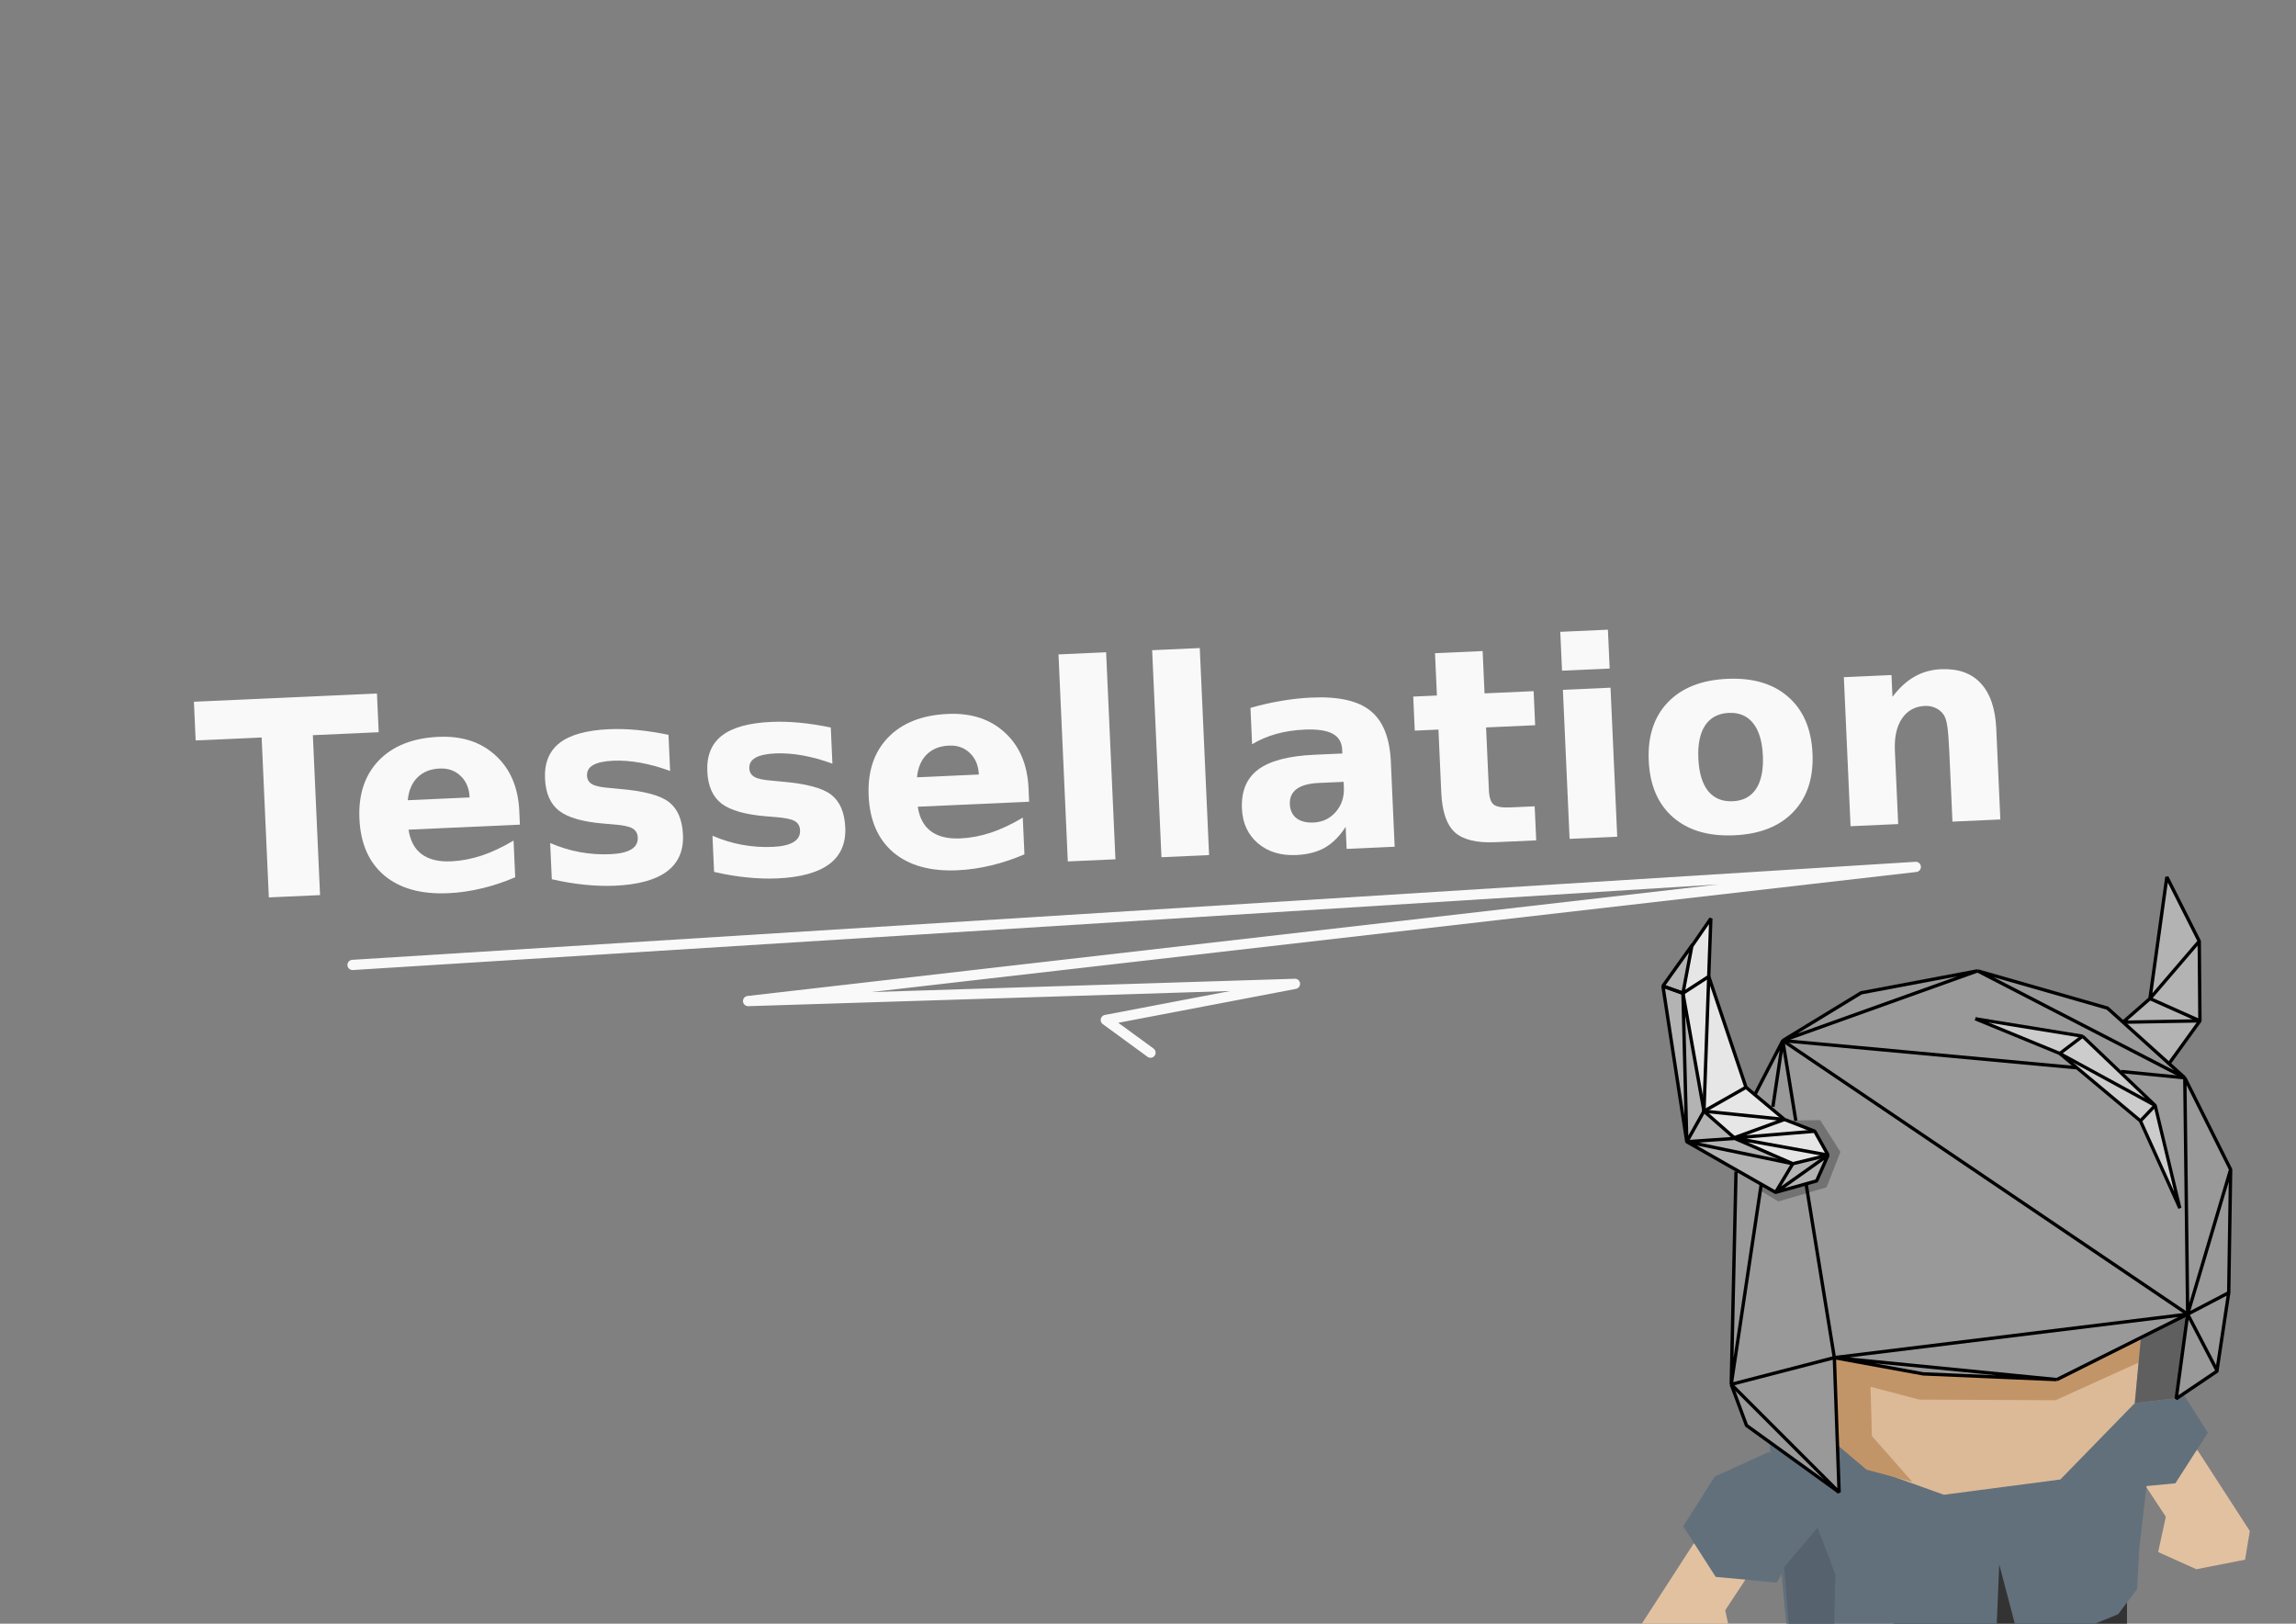 <?xml version="1.0" encoding="UTF-8" standalone="no"?>
<svg
   xmlns:dc="http://purl.org/dc/elements/1.1/"
   xmlns:cc="http://creativecommons.org/ns#"
   xmlns:rdf="http://www.w3.org/1999/02/22-rdf-syntax-ns#"
   xmlns:svg="http://www.w3.org/2000/svg"
   xmlns="http://www.w3.org/2000/svg"
   xmlns:sodipodi="http://sodipodi.sourceforge.net/DTD/sodipodi-0.dtd"
   xmlns:inkscape="http://www.inkscape.org/namespaces/inkscape"
   id="svg8"
   version="1.1"
   viewBox="0 0 297 210"
   height="210mm"
   width="297mm"
   sodipodi:docname="tessellation.svg"
   inkscape:version="0.92.3 (2405546, 2018-03-11)">
  <rect x="0" y="0" width="297" height="210" fill="#808080" stroke="none"/>
  <sodipodi:namedview
     pagecolor="#ffffff"
     bordercolor="#666666"
     borderopacity="1"
     objecttolerance="10"
     gridtolerance="10"
     guidetolerance="10"
     inkscape:pageopacity="0"
     inkscape:pageshadow="2"
     inkscape:window-width="2880"
     inkscape:window-height="1491"
     id="namedview7"
     showgrid="false"
     inkscape:zoom="3.3640324"
     inkscape:cx="1075.506"
     inkscape:cy="139.15003"
     inkscape:window-x="0"
     inkscape:window-y="55"
     inkscape:window-maximized="1"
     inkscape:current-layer="svg8" />
  <defs
     id="defs2" />
  <g
     aria-label="Tessellation"
     transform="rotate(-2.577)"
     style="font-style:normal;font-weight:normal;font-size:10.583px;line-height:1.25;font-family:sans-serif;letter-spacing:0px;word-spacing:0px;fill:#f9f9f9;fill-opacity:1;stroke:none;stroke-width:0.265"
     id="text816">
    <path
       d="m 20.978,91.794 h 23.702 v 5.013 H 36.154 V 117.511 H 29.522 V 96.806 h -8.544 z"
       style="font-weight:bold;font-size:35.278px;fill:#f9f9f9;stroke-width:0.265"
       id="path906" />
    <path
       d="m 62.388,107.813 v 1.757 H 47.971 q 0.224,2.17 1.568,3.256 1.344,1.085 3.755,1.085 1.946,0 3.979,-0.568 2.05,-0.586 4.203,-1.757 v 4.754 q -2.188,0.827 -4.375,1.24 -2.188,0.431 -4.375,0.431 -5.237,0 -8.148,-2.653 -2.894,-2.67 -2.894,-7.476 0,-4.72 2.842,-7.424 2.859,-2.704 7.855,-2.704 4.548,0 7.269,2.739 2.739,2.739 2.739,7.321 z m -6.339,-2.05 q 0,-1.757 -1.034,-2.825 -1.016,-1.085 -2.67,-1.085 -1.791,0 -2.911,1.016 -1.12,0.999 -1.395,2.894 z"
       style="font-weight:bold;font-size:35.278px;fill:#f9f9f9;stroke-width:0.265"
       id="path908" />
    <path
       d="m 82.112,98.822 v 4.685 q -1.981,-0.827 -3.824,-1.24 -1.843,-0.413 -3.48,-0.413 -1.757,0 -2.618,0.448 -0.844,0.431 -0.844,1.344 0,0.741 0.637,1.137 0.655,0.396 2.325,0.586 l 1.085,0.155 q 4.737,0.603 6.373,1.981 1.636,1.378 1.636,4.324 0,3.083 -2.274,4.634 -2.274,1.55 -6.787,1.55 -1.912,0 -3.962,-0.31 -2.033,-0.293 -4.186,-0.896 v -4.685 q 1.843,0.896 3.772,1.344 1.946,0.448 3.945,0.448 1.809,0 2.722,-0.5 0.913,-0.5 0.913,-1.481 0,-0.827 -0.637,-1.223 -0.62,-0.413 -2.498,-0.637 l -1.085,-0.138 q -4.117,-0.517 -5.771,-1.912 -1.654,-1.395 -1.654,-4.237 0,-3.066 2.102,-4.548 2.102,-1.481 6.442,-1.481 1.705,0 3.583,0.258 1.878,0.258 4.082,0.81 z"
       style="font-weight:bold;font-size:35.278px;fill:#f9f9f9;stroke-width:0.265"
       id="path910" />
    <path
       d="m 103.127,98.822 v 4.685 q -1.981,-0.827 -3.824,-1.24 -1.843,-0.413 -3.48,-0.413 -1.757,0 -2.618,0.448 -0.844,0.431 -0.844,1.344 0,0.741 0.637,1.137 0.655,0.396 2.325,0.586 l 1.085,0.155 q 4.737,0.603 6.373,1.981 1.636,1.378 1.636,4.324 0,3.083 -2.274,4.634 -2.274,1.55 -6.787,1.55 -1.912,0 -3.962,-0.31 -2.033,-0.293 -4.186,-0.896 v -4.685 q 1.843,0.896 3.772,1.344 1.946,0.448 3.945,0.448 1.809,0 2.722,-0.5 0.913,-0.5 0.913,-1.481 0,-0.827 -0.637,-1.223 -0.62,-0.413 -2.498,-0.637 l -1.085,-0.138 q -4.117,-0.517 -5.771,-1.912 -1.654,-1.395 -1.654,-4.237 0,-3.066 2.102,-4.548 2.102,-1.481 6.442,-1.481 1.705,0 3.583,0.258 1.878,0.258 4.082,0.81 z"
       style="font-weight:bold;font-size:35.278px;fill:#f9f9f9;stroke-width:0.265"
       id="path912" />
    <path
       d="m 128.327,107.813 v 1.757 h -14.418 q 0.224,2.17 1.568,3.256 1.344,1.085 3.755,1.085 1.946,0 3.979,-0.568 2.05,-0.586 4.203,-1.757 v 4.754 q -2.188,0.827 -4.375,1.24 -2.188,0.431 -4.375,0.431 -5.237,0 -8.148,-2.653 -2.894,-2.67 -2.894,-7.476 0,-4.72 2.842,-7.424 2.859,-2.704 7.855,-2.704 4.548,0 7.269,2.739 2.739,2.739 2.739,7.321 z m -6.339,-2.05 q 0,-1.757 -1.034,-2.825 -1.016,-1.085 -2.67,-1.085 -1.791,0 -2.911,1.016 -1.12,0.999 -1.395,2.894 z"
       style="font-weight:bold;font-size:35.278px;fill:#f9f9f9;stroke-width:0.265"
       id="path914" />
    <path
       d="m 132.978,90.708 h 6.167 v 26.803 h -6.167 z"
       style="font-weight:bold;font-size:35.278px;fill:#f9f9f9;stroke-width:0.265"
       id="path916" />
    <path
       d="m 145.105,90.708 h 6.167 v 26.803 h -6.167 z"
       style="font-weight:bold;font-size:35.278px;fill:#f9f9f9;stroke-width:0.265"
       id="path918" />
    <path
       d="m 165.879,108.83 q -1.929,0 -2.911,0.655 -0.965,0.655 -0.965,1.929 0,1.171 0.775,1.843 0.792,0.655 2.188,0.655 1.74,0 2.928,-1.24 1.189,-1.257 1.189,-3.135 v -0.706 z m 9.422,-2.325 v 11.007 h -6.218 v -2.859 q -1.24,1.757 -2.791,2.567 -1.55,0.792 -3.772,0.792 -2.997,0 -4.875,-1.74 -1.86,-1.757 -1.86,-4.548 0,-3.393 2.325,-4.978 2.343,-1.585 7.338,-1.585 h 3.635 v -0.482 q 0,-1.464 -1.154,-2.136 -1.154,-0.689 -3.6,-0.689 -1.981,0 -3.686,0.396 -1.705,0.396 -3.169,1.189 v -4.703 q 1.981,-0.482 3.979,-0.723 1.998,-0.258 3.996,-0.258 5.219,0 7.528,2.067 2.325,2.05 2.325,6.683 z"
       style="font-weight:bold;font-size:35.278px;fill:#f9f9f9;stroke-width:0.265"
       id="path920" />
    <path
       d="m 187.807,92.741 v 5.478 h 6.356 v 4.41 h -6.356 v 8.182 q 0,1.344 0.534,1.826 0.534,0.465 2.119,0.465 h 3.169 v 4.41 h -5.288 q -3.652,0 -5.185,-1.516 -1.516,-1.533 -1.516,-5.185 v -8.182 h -3.066 v -4.41 h 3.066 v -5.478 z"
       style="font-weight:bold;font-size:35.278px;fill:#f9f9f9;stroke-width:0.265"
       id="path922" />
    <path
       d="m 197.953,98.219 h 6.167 v 19.293 h -6.167 z m 0,-7.51 h 6.167 v 5.03 h -6.167 z"
       style="font-weight:bold;font-size:35.278px;fill:#f9f9f9;stroke-width:0.265"
       id="path924" />
    <path
       d="m 219.261,102.163 q -2.05,0 -3.135,1.481 -1.068,1.464 -1.068,4.237 0,2.773 1.068,4.255 1.085,1.464 3.135,1.464 2.015,0 3.083,-1.464 1.068,-1.481 1.068,-4.255 0,-2.773 -1.068,-4.237 -1.068,-1.481 -3.083,-1.481 z m 0,-4.41 q 4.978,0 7.769,2.687 2.808,2.687 2.808,7.441 0,4.754 -2.808,7.441 -2.791,2.687 -7.769,2.687 -4.995,0 -7.82,-2.687 -2.808,-2.687 -2.808,-7.441 0,-4.754 2.808,-7.441 2.825,-2.687 7.82,-2.687 z"
       style="font-weight:bold;font-size:35.278px;fill:#f9f9f9;stroke-width:0.265"
       id="path926" />
    <path
       d="m 253.729,105.763 v 11.748 h -6.201 v -1.912 -7.08 q 0,-2.498 -0.121,-3.445 -0.103,-0.947 -0.379,-1.395 -0.362,-0.603 -0.982,-0.93 -0.62,-0.345 -1.412,-0.345 -1.929,0 -3.032,1.499 -1.102,1.481 -1.102,4.117 v 9.491 h -6.167 V 98.219 h 6.167 v 2.825 q 1.395,-1.688 2.963,-2.48 1.568,-0.81 3.462,-0.81 3.342,0 5.064,2.05 1.74,2.05 1.74,5.96 z"
       style="font-weight:bold;font-size:35.278px;fill:#f9f9f9;stroke-width:0.265"
       id="path928" />
  </g>
  <path
     style="fill:none;stroke:#f9f9f9;stroke-width:1.323;stroke-linecap:round;stroke-linejoin:round;stroke-opacity:1;stroke-miterlimit:4;stroke-dasharray:none"
     d="m 45.604,124.799 202.214,-12.68 -151.049,17.352 70.742,-2.225 -24.47,4.672 5.784,4.227"
     id="path818"
     inkscape:connector-curvature="0" />
  <g
     id="g1065"
     transform="matrix(3.734,0,0,3.734,-407.339,-45.598)">
    <path
       sodipodi:nodetypes="cccccccccccccccc"
       inkscape:connector-curvature="0"
       id="path937"
       d="m 180.646,72.336 0.761,0.331 h 1.29 l 0.678,-0.529 -0.612,-0.81 0.016,-4.812 -4.614,-0.711 -6.28,4.767 1.186,5.999 1.091,0.496 1.025,-0.099 0.463,-0.628 -0.347,-0.529 0.05,-3.142 4.635,-2.388 z"
       style="fill:#333333;fill-rule:evenodd;stroke:none;stroke-width:0.265px;stroke-linecap:butt;stroke-linejoin:miter;stroke-opacity:1" />
    <path
       style="fill:#e2c1a1;fill-opacity:1;fill-rule:evenodd;stroke:none;stroke-width:0.265px;stroke-linecap:butt;stroke-linejoin:miter;stroke-opacity:1"
       d="m 185.21,62.431 1.819,2.811 -0.165,0.992 -1.687,0.331 -1.323,-0.595 0.265,-1.224 -0.959,-1.455 z"
       id="path949"
       inkscape:connector-curvature="0" />
    <path
       sodipodi:nodetypes="cccccccccccccccc"
       inkscape:connector-curvature="0"
       id="path939"
       d="m 178.348,66.4 0.81,3.076 3.311,-1.353 0.658,-0.879 0.066,-1.339 0.413,-3.555 -1.009,-3.092 -5.192,0.149 -7.028,2.662 0.533,5.761 0.417,3.918 1.226,0.441 1.445,-0.199 0.194,-1.801 4.023,-0.597 z"
       style="fill:#62707c;fill-opacity:1;fill-rule:evenodd;stroke:none;stroke-width:0.265px;stroke-linecap:butt;stroke-linejoin:miter;stroke-opacity:1" />
    <path
       style="fill:#62707c;fill-opacity:1;fill-rule:evenodd;stroke:none;stroke-width:0.265px;stroke-linecap:butt;stroke-linejoin:miter;stroke-opacity:1"
       d="m 182.598,59.256 1.885,0.86 1.091,1.72 -1.124,1.753 -2.117,0.198 -1.191,-2.084 0.364,-1.588 z"
       id="path951"
       inkscape:connector-curvature="0" />
    <path
       inkscape:connector-curvature="0"
       id="path941"
       d="m 173.85,63.059 2.58,0.926 4.035,-0.529 2.58,-2.646 1.091,-4.035 -0.959,-4.333 -2.712,-3.737 -4.465,-1.389 -4.002,0.628 -1.819,2.745 -0.364,5.953 1.422,4.266 z"
       style="fill:#dcba97;fill-opacity:1;fill-rule:evenodd;stroke:none;stroke-width:0.265px;stroke-linecap:butt;stroke-linejoin:miter;stroke-opacity:1" />
    <path
       inkscape:connector-curvature="0"
       id="path953"
       d="m 175.34,63.542 -1.403,-1.59 -0.047,-1.707 1.684,0.444 4.724,0.023 4.28,-1.941 -0.444,-3.11 -11.553,0.374 -2.339,2.736 2.476,3.47 1.034,0.876 z"
       style="fill:#c29568;fill-opacity:1;fill-rule:evenodd;stroke:none;stroke-width:0.265px;stroke-linecap:butt;stroke-linejoin:miter;stroke-opacity:1" />
    <path
       sodipodi:nodetypes="ccccccccccccccccccc"
       inkscape:connector-curvature="0"
       id="path943"
       d="m 172.792,63.886 -3.208,-2.315 -0.529,-1.422 0.198,-8.83 1.587,-3.076 2.712,-1.654 4.035,-0.761 4.498,1.29 2.679,2.414 1.587,3.175 -0.066,4.266 -0.397,2.712 -1.422,0.959 -1.422,0.165 0.207,-2.206 -2.919,1.379 -4.63,-0.198 -3.076,-0.562 z"
       style="fill:#999999;fill-rule:evenodd;stroke:none;stroke-width:0.265px;stroke-linecap:butt;stroke-linejoin:miter;stroke-opacity:1" />
    <path
       inkscape:connector-curvature="0"
       id="path947"
       d="m 167.764,65.672 -1.819,2.811 0.165,0.992 1.687,0.331 1.323,-0.595 -0.265,-1.224 0.959,-1.455 z"
       style="fill:#e2c1a1;fill-opacity:1;fill-rule:evenodd;stroke:none;stroke-width:0.265px;stroke-linecap:butt;stroke-linejoin:miter;stroke-opacity:1" />
    <path
       sodipodi:nodetypes="ccccc"
       inkscape:connector-curvature="0"
       id="path955"
       d="m 183.251,58.604 1.612,-0.886 -0.397,2.927 -1.422,0.165 z"
       style="fill:#5f5f5f;fill-opacity:1;fill-rule:evenodd;stroke:none;stroke-width:0.265px;stroke-linecap:butt;stroke-linejoin:miter;stroke-opacity:1" />
    <path
       inkscape:connector-curvature="0"
       id="path945"
       d="m 170.377,62.497 -1.885,0.86 -1.091,1.72 1.124,1.753 2.117,0.198 1.191,-2.084 -0.364,-1.587 z"
       style="fill:#62707c;fill-opacity:1;fill-rule:evenodd;stroke:none;stroke-width:0.265px;stroke-linecap:butt;stroke-linejoin:miter;stroke-opacity:1" />
    <path
       sodipodi:nodetypes="cccccc"
       inkscape:connector-curvature="0"
       id="path1015"
       d="m 170.896,66.497 1.158,-1.373 0.614,1.616 -0.114,5.447 -1.226,-0.441 z"
       style="fill:#56636e;fill-opacity:1;fill-rule:evenodd;stroke:none;stroke-width:0.265px;stroke-linecap:butt;stroke-linejoin:miter;stroke-opacity:1" />
    <path
       sodipodi:nodetypes="ccccccc"
       inkscape:connector-curvature="0"
       id="path969"
       d="m 177.539,47.504 3.713,0.602 2.515,2.4 0.854,3.557 -1.365,-3.023 -2.793,-2.336 z"
       style="fill:#cccccc;fill-rule:evenodd;stroke:none;stroke-width:0.265px;stroke-linecap:butt;stroke-linejoin:miter;stroke-opacity:1" />
    <path
       inkscape:connector-curvature="0"
       id="path1034"
       d="m 170.099,53.465 0.596,0.362 1.672,-0.491 0.479,-1.228 -0.702,-1.099 -0.959,0.012 -1.204,1.988 z"
       style="fill:#727272;fill-opacity:1;fill-rule:evenodd;stroke:none;stroke-width:0.265px;stroke-linecap:butt;stroke-linejoin:miter;stroke-opacity:1" />
    <path
       sodipodi:nodetypes="ccccccccccc"
       inkscape:connector-curvature="0"
       id="path1030"
       d="m 171.946,51.382 -1.049,-0.408 -1.332,-1.114 -1.29,-3.836 0.073,-2.009 -1.661,2.34 0.827,5.391 3.076,1.753 1.422,-0.397 0.397,-0.893 z"
       style="fill:#e6e6e6;fill-rule:evenodd;stroke:none;stroke-width:0.265px;stroke-linecap:butt;stroke-linejoin:miter;stroke-opacity:1" />
    <path
       sodipodi:nodetypes="ccccccccccc"
       inkscape:connector-curvature="0"
       id="path1032"
       d="m 172.409,52.209 -1.224,0.298 -2.001,-0.876 -1.075,-0.943 -0.728,-4.085 0.334,-1.686 -1.028,1.438 0.827,5.391 3.076,1.753 1.422,-0.397 z"
       style="fill:#b3b3b3;fill-rule:evenodd;stroke:none;stroke-width:0.265px;stroke-linecap:butt;stroke-linejoin:miter;stroke-opacity:1" />
    <path
       sodipodi:nodetypes="cccccccc"
       inkscape:connector-curvature="0"
       id="path1036"
       d="m 184.189,49.08 1.099,-1.52 -0.023,-2.76 -1.123,-2.222 -0.21,1.871 -0.374,2.339 -0.935,0.819 z"
       style="fill:#b3b3b3;fill-opacity:1;fill-rule:evenodd;stroke:none;stroke-width:0.265px;stroke-linecap:butt;stroke-linejoin:miter;stroke-opacity:1" />
  </g>
  <g
     id="g873"
     transform="matrix(1.631,0,0,1.631,-131.078,-77.957)">
    <path
       inkscape:connector-curvature="0"
       id="path874"
       d="m 221.762,130.312 6.21,-3.787 9.239,-1.742 z"
       style="fill:none;stroke:#000000;stroke-width:0.265px;stroke-linecap:butt;stroke-linejoin:bevel;stroke-opacity:1" />
    <path
       inkscape:connector-curvature="0"
       id="path876"
       d="m 237.211,124.784 10.299,2.953 6.134,5.528 z"
       style="fill:none;stroke:#000000;stroke-width:0.265px;stroke-linecap:butt;stroke-linejoin:bevel;stroke-opacity:1" />
    <path
       inkscape:connector-curvature="0"
       id="path878"
       d="m 253.644,133.265 -5.041,-0.5 m -3.569,-0.301 -23.272,-2.152 -0.787,5.247 m -0.932,6.211 -2.371,15.805 0.379,-16.87 m 1.529,-6.167 2.181,-4.226 1.034,6.36 m 0.829,5.099 2.226,13.684 -8.179,2.12 8.558,8.558 -0.379,-10.678 7.043,1.287 10.602,0.454 -17.645,-1.742 28.02,-3.446 -10.375,5.188"
       style="fill:none;stroke:#000000;stroke-width:0.265px;stroke-linecap:butt;stroke-linejoin:bevel;stroke-opacity:1"
       sodipodi:nodetypes="ccccccccccccccccccccc" />
    <path
       inkscape:connector-curvature="0"
       id="path880"
       d="m 221.762,130.312 32.11,21.697 -0.227,-18.743 3.635,7.27 -3.408,11.473 -0.909,6.702 3.256,-2.196 -2.348,-4.506 3.257,-1.704 0.151,-9.769"
       style="fill:none;stroke:#000000;stroke-width:0.265px;stroke-linecap:butt;stroke-linejoin:bevel;stroke-opacity:1" />
    <path
       inkscape:connector-curvature="0"
       id="path882"
       d="m 256.191,156.515 0.937,-6.21"
       style="fill:none;stroke:#000000;stroke-width:0.265px;stroke-linecap:butt;stroke-linejoin:bevel;stroke-opacity:1"
       sodipodi:nodetypes="cc" />
    <path
       inkscape:connector-curvature="0"
       id="path884"
       d="m 221.189,142.348 3.256,-0.909 0.909,-2.045 -4.165,2.953 1.363,-2.272 -8.406,-1.742 3.824,-0.265 -2.461,-2.158 -1.363,2.423 -0.303,-11.776 -1.59,-0.568 1.893,12.344 z"
       style="fill:none;stroke:#000000;stroke-width:0.265px;stroke-linecap:butt;stroke-linejoin:bevel;stroke-opacity:1" />
    <path
       inkscape:connector-curvature="0"
       id="path886"
       d="m 225.354,139.394 -2.802,0.682 -4.683,-2.041 7.485,1.359 -1.06,-1.893 -6.425,0.534 4.022,-1.468 -6.383,-0.657 -1.666,-9.353 2.045,-1.325 0.167,-4.6 -1.509,2.192 -0.703,3.733 -1.59,-0.568 2.354,-3.293"
       style="fill:none;stroke:#000000;stroke-width:0.265px;stroke-linecap:butt;stroke-linejoin:bevel;stroke-opacity:1" />
    <path
       inkscape:connector-curvature="0"
       id="path888"
       d="m 224.294,137.501 -2.402,-0.934 -3.05,-2.55 -3.332,1.893 0.379,-10.678 2.953,8.785"
       style="fill:none;stroke:#000000;stroke-width:0.265px;stroke-linecap:butt;stroke-linejoin:bevel;stroke-opacity:1" />
    <path
       inkscape:connector-curvature="0"
       id="path890"
       d="m 217.672,157.575 1.212,3.256 7.346,5.301"
       style="fill:none;stroke:#000000;stroke-width:0.265px;stroke-linecap:butt;stroke-linejoin:bevel;stroke-opacity:1" />
    <path
       inkscape:connector-curvature="0"
       id="path892"
       d="m 252.327,132.23 2.517,-3.481 -0.053,-6.319 -2.57,-5.087 -1.339,9.639 3.962,1.767 -6.104,0.107 2.142,-1.874 3.909,-4.552"
       style="fill:none;stroke:#000000;stroke-width:0.265px;stroke-linecap:butt;stroke-linejoin:bevel;stroke-opacity:1" />
  </g>
  <path
     style="fill:none;stroke:#000000;stroke-width:0.423;stroke-linecap:butt;stroke-linejoin:bevel;stroke-opacity:1;stroke-miterlimit:4;stroke-dasharray:none"
     d="m 255.526,131.766 13.865,2.249 -2.942,2.236 12.334,6.725 3.19,13.281 -5.096,-11.286 1.906,-1.995 -9.391,-8.961"
     id="path875"
     inkscape:connector-curvature="0" />
  <path
     style="fill:none;stroke:#000000;stroke-width:0.423;stroke-linecap:butt;stroke-linejoin:bevel;stroke-opacity:1;stroke-miterlimit:4;stroke-dasharray:none"
     d="m 276.876,144.971 -10.428,-8.72 -10.922,-4.485"
     id="path877"
     inkscape:connector-curvature="0" />
</svg>

